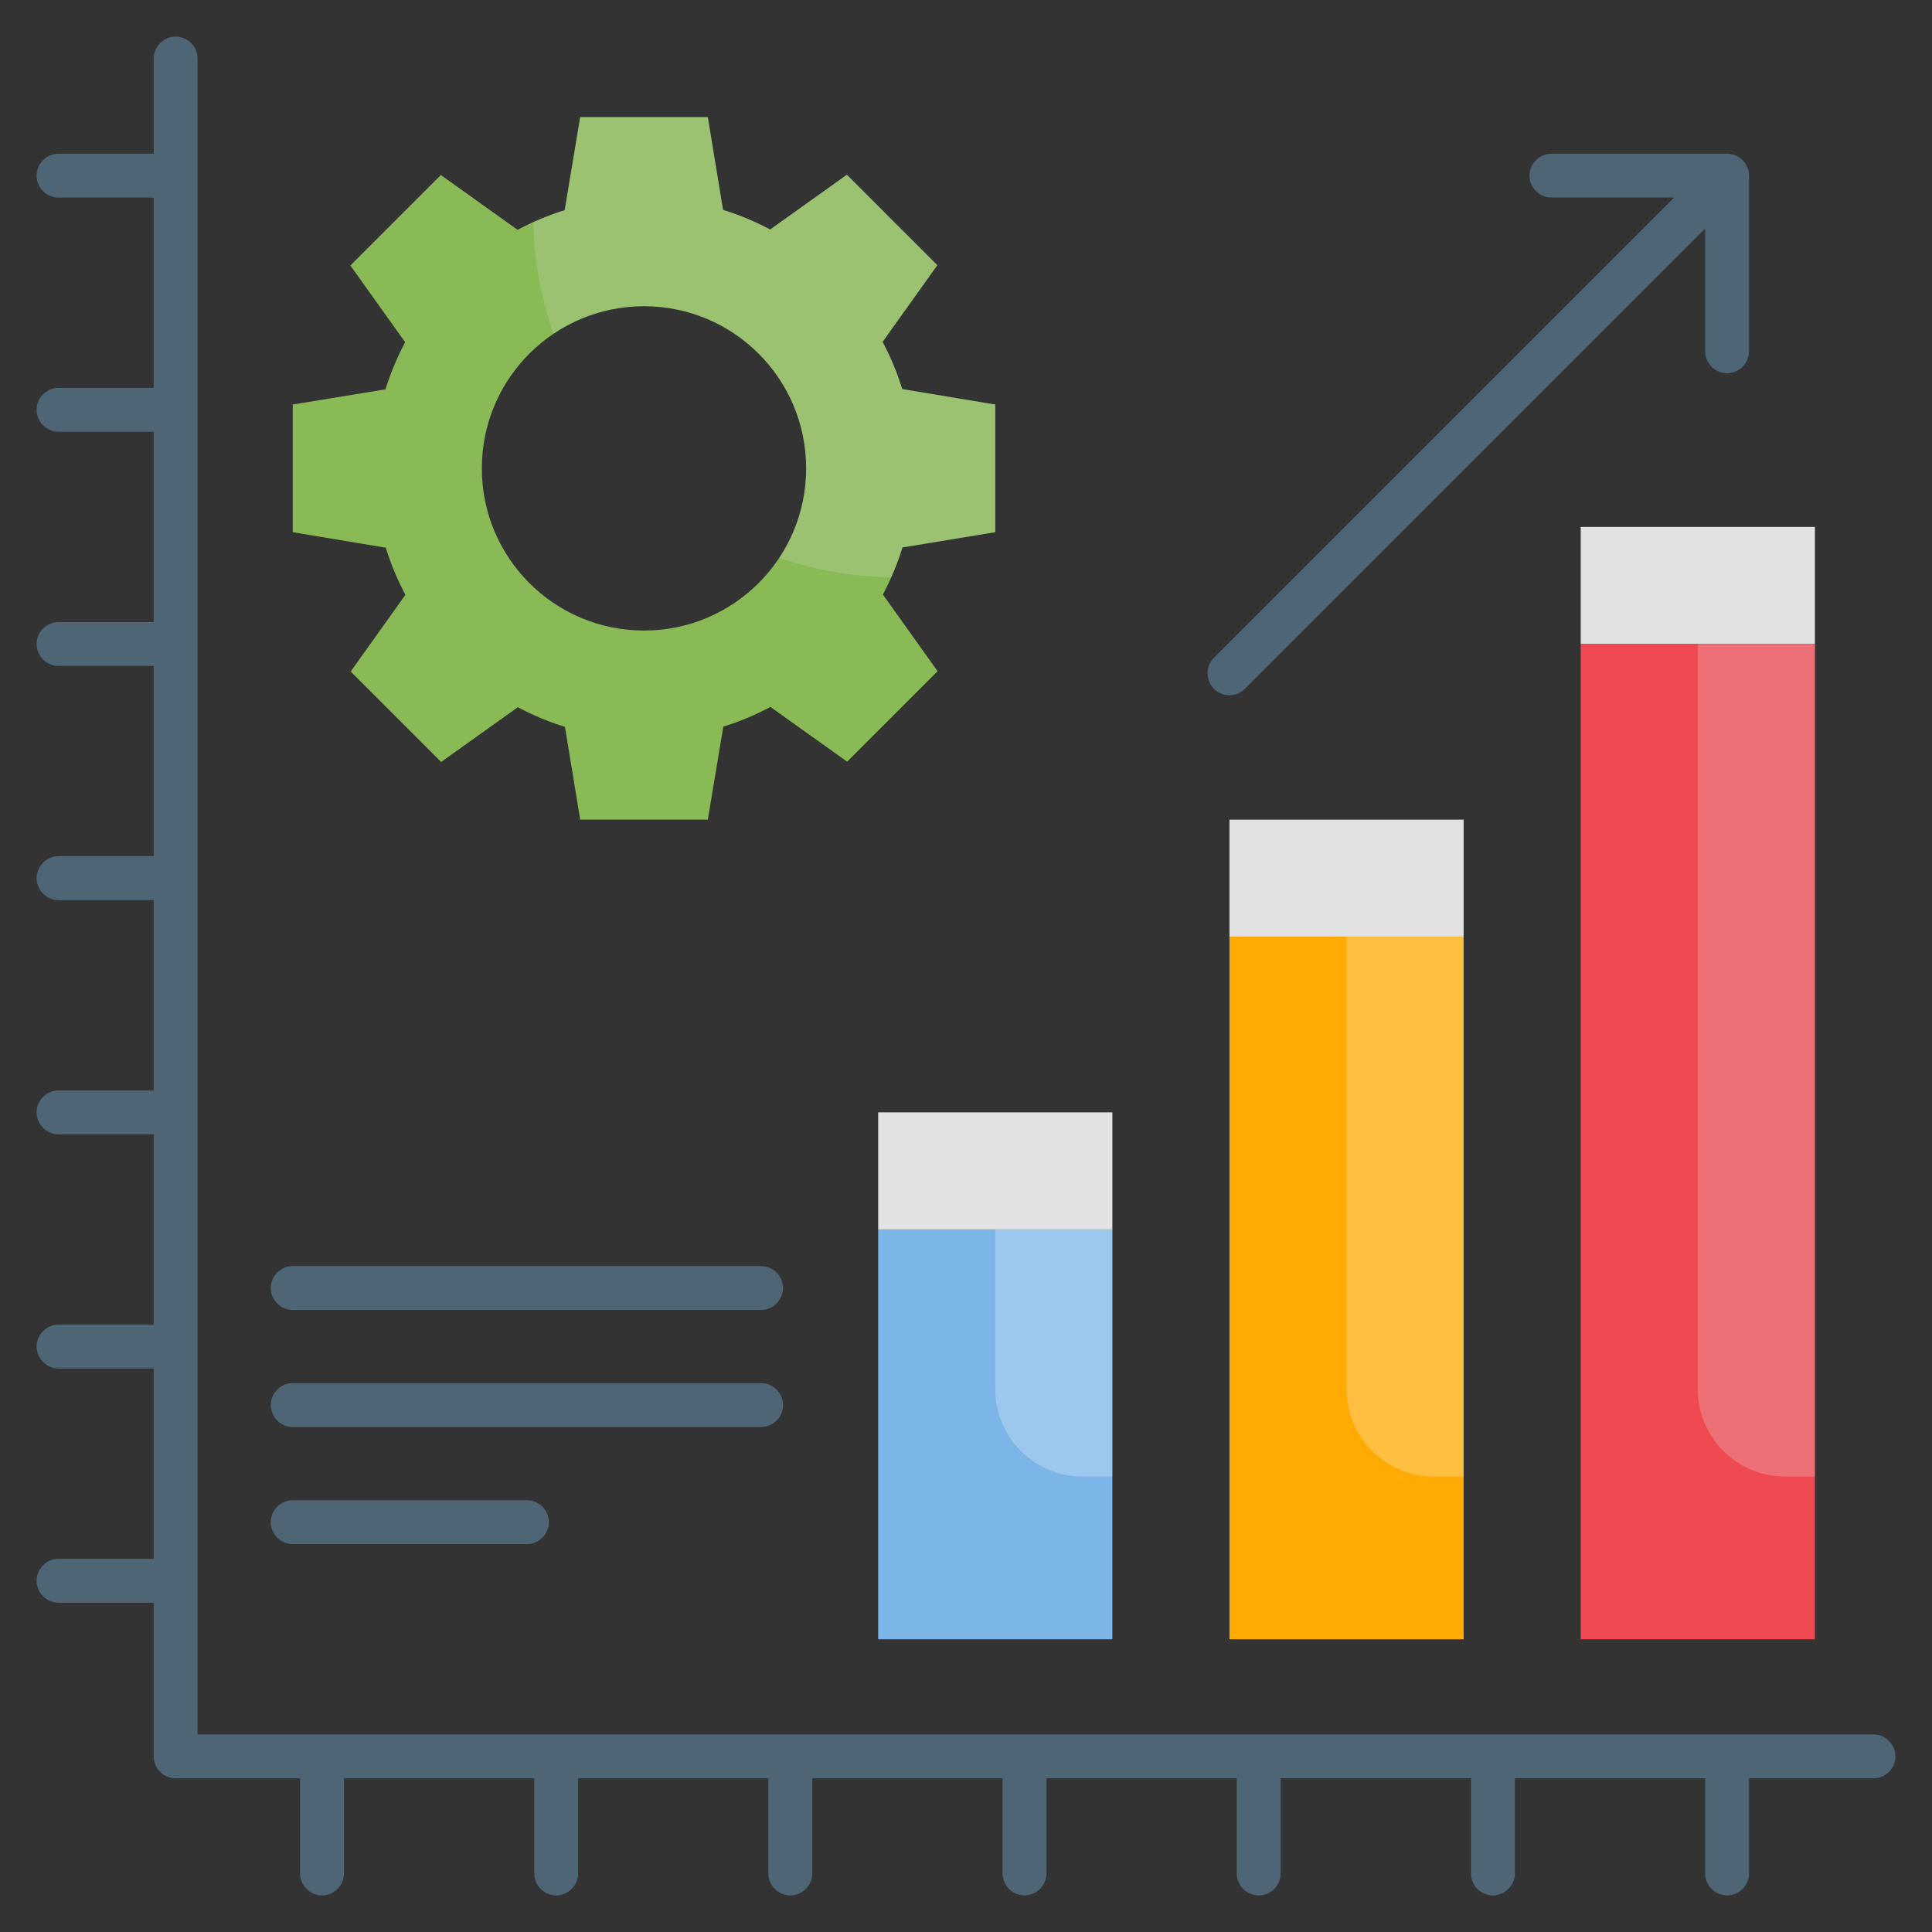<svg id="Layer_1" enable-background="new 0 0 66 66" height="512" viewBox="0 0 66 66" width="512" xmlns="http://www.w3.org/2000/svg"><rect x="0" y="0" width="66" height="66" fill="#333333" stroke="none"/><g><g><g><path d="m30 38h8v4h-8z" fill="#e2e2e2"/></g><g><path d="m30 42h8v14h-8z" fill="#7cb5e8"/></g><g><path d="m42 28h8v4h-8z" fill="#e2e2e2"/></g><g><path d="m42 32h8v24h-8z" fill="#ffab03"/></g><g><path d="m54 18h8v4h-8z" fill="#e2e2e2"/></g><g><path d="m54 22h8v34h-8z" fill="#ef4a51"/></g><g opacity=".25"><path d="m58 47.46c0 1.64 1.33 2.98 2.98 2.98h1.02v-28.44h-4z" fill="#e2e2e2"/></g><g opacity=".25"><path d="m46 47.46c0 1.64 1.33 2.98 2.98 2.98h1.02v-18.44h-4z" fill="#fff"/></g><g opacity=".25"><path d="m34 47.46c0 1.64 1.33 2.98 2.98 2.98h1.02v-8.44h-4z" fill="#fff"/></g><g><path d="m34 18.18v-4.36l-3.18-.53c-.17-.56-.4-1.1-.67-1.61l1.87-2.62-3.09-3.09-2.62 1.87c-.51-.27-1.05-.5-1.61-.67l-.52-3.17h-4.36l-.53 3.18c-.56.17-1.1.4-1.61.67l-2.62-1.87-3.09 3.09 1.87 2.62c-.27.51-.5 1.05-.67 1.61l-3.17.52v4.36l3.18.53c.17.56.4 1.1.67 1.61l-1.87 2.62 3.09 3.09 2.62-1.87c.51.27 1.05.5 1.61.67l.52 3.17h4.36l.53-3.18c.56-.17 1.1-.4 1.61-.67l2.62 1.87 3.09-3.09-1.87-2.62c.27-.51.5-1.05.67-1.61zm-12 3.36c-3.06 0-5.54-2.48-5.54-5.54s2.48-5.54 5.54-5.54 5.54 2.48 5.54 5.54-2.48 5.54-5.54 5.54z" fill="#8aba55"/></g><g opacity=".2"><path d="m30.15 11.68 1.87-2.62-3.09-3.09-2.62 1.87c-.51-.27-1.05-.5-1.61-.67l-.52-3.17h-4.36l-.53 3.18c-.37.11-.72.26-1.07.41.03 1.34.27 2.62.69 3.81.88-.59 1.95-.94 3.09-.94 3.06 0 5.54 2.48 5.54 5.54 0 1.13-.34 2.18-.92 3.06 1.2.41 2.49.64 3.82.66.15-.33.28-.66.38-1.01l3.18-.53v-4.36l-3.18-.53c-.17-.56-.39-1.1-.67-1.61z" fill="#e2e2e2"/></g></g><g fill="#4e6575"><g><path d="m64 59.25h-57.25v-57.25c0-.41-.34-.75-.75-.75s-.75.34-.75.75v3.25h-3.25c-.41 0-.75.34-.75.75s.34.75.75.75h3.25v6.5h-3.25c-.41 0-.75.34-.75.75s.34.75.75.75h3.25v6.5h-3.25c-.41 0-.75.34-.75.75s.34.75.75.75h3.25v6.5h-3.25c-.41 0-.75.34-.75.75s.34.75.75.75h3.25v6.5h-3.25c-.41 0-.75.34-.75.75s.34.75.75.75h3.25v6.5h-3.25c-.41 0-.75.34-.75.75s.34.75.75.75h3.25v6.5h-3.25c-.41 0-.75.34-.75.75s.34.75.75.75h3.25v5.25c0 .41.34.75.75.75h4.25v3.25c0 .41.34.75.75.75s.75-.34.75-.75v-3.25h6.5v3.25c0 .41.34.75.75.75s.75-.34.75-.75v-3.25h6.5v3.25c0 .41.34.75.75.75s.75-.34.75-.75v-3.25h6.5v3.25c0 .41.34.75.75.75s.75-.34.75-.75v-3.25h6.5v3.25c0 .41.34.75.75.75s.75-.34.75-.75v-3.25h6.5v3.25c0 .41.34.75.75.75s.75-.34.75-.75v-3.25h6.5v3.25c0 .41.34.75.75.75s.75-.34.75-.75v-3.25h4.25c.41 0 .75-.34.75-.75s-.34-.75-.75-.75z"/><path d="m10 44.75h16c.41 0 .75-.34.75-.75s-.34-.75-.75-.75h-16c-.41 0-.75.34-.75.75s.34.75.75.75z"/><path d="m10 48.75h16c.41 0 .75-.34.75-.75s-.34-.75-.75-.75h-16c-.41 0-.75.34-.75.75s.34.75.75.75z"/><path d="m10 52.75h8c.41 0 .75-.34.75-.75s-.34-.75-.75-.75h-8c-.41 0-.75.34-.75.75s.34.75.75.75z"/></g><path d="m59 5.25h-6c-.41 0-.75.34-.75.75s.34.75.75.75h4.19l-15.72 15.72c-.29.29-.29.77 0 1.06.15.15.34.22.53.22s.38-.07.53-.22l15.72-15.72v4.19c0 .41.34.75.75.75s.75-.34.75-.75v-6c0-.41-.34-.75-.75-.75z"/></g></g></svg>